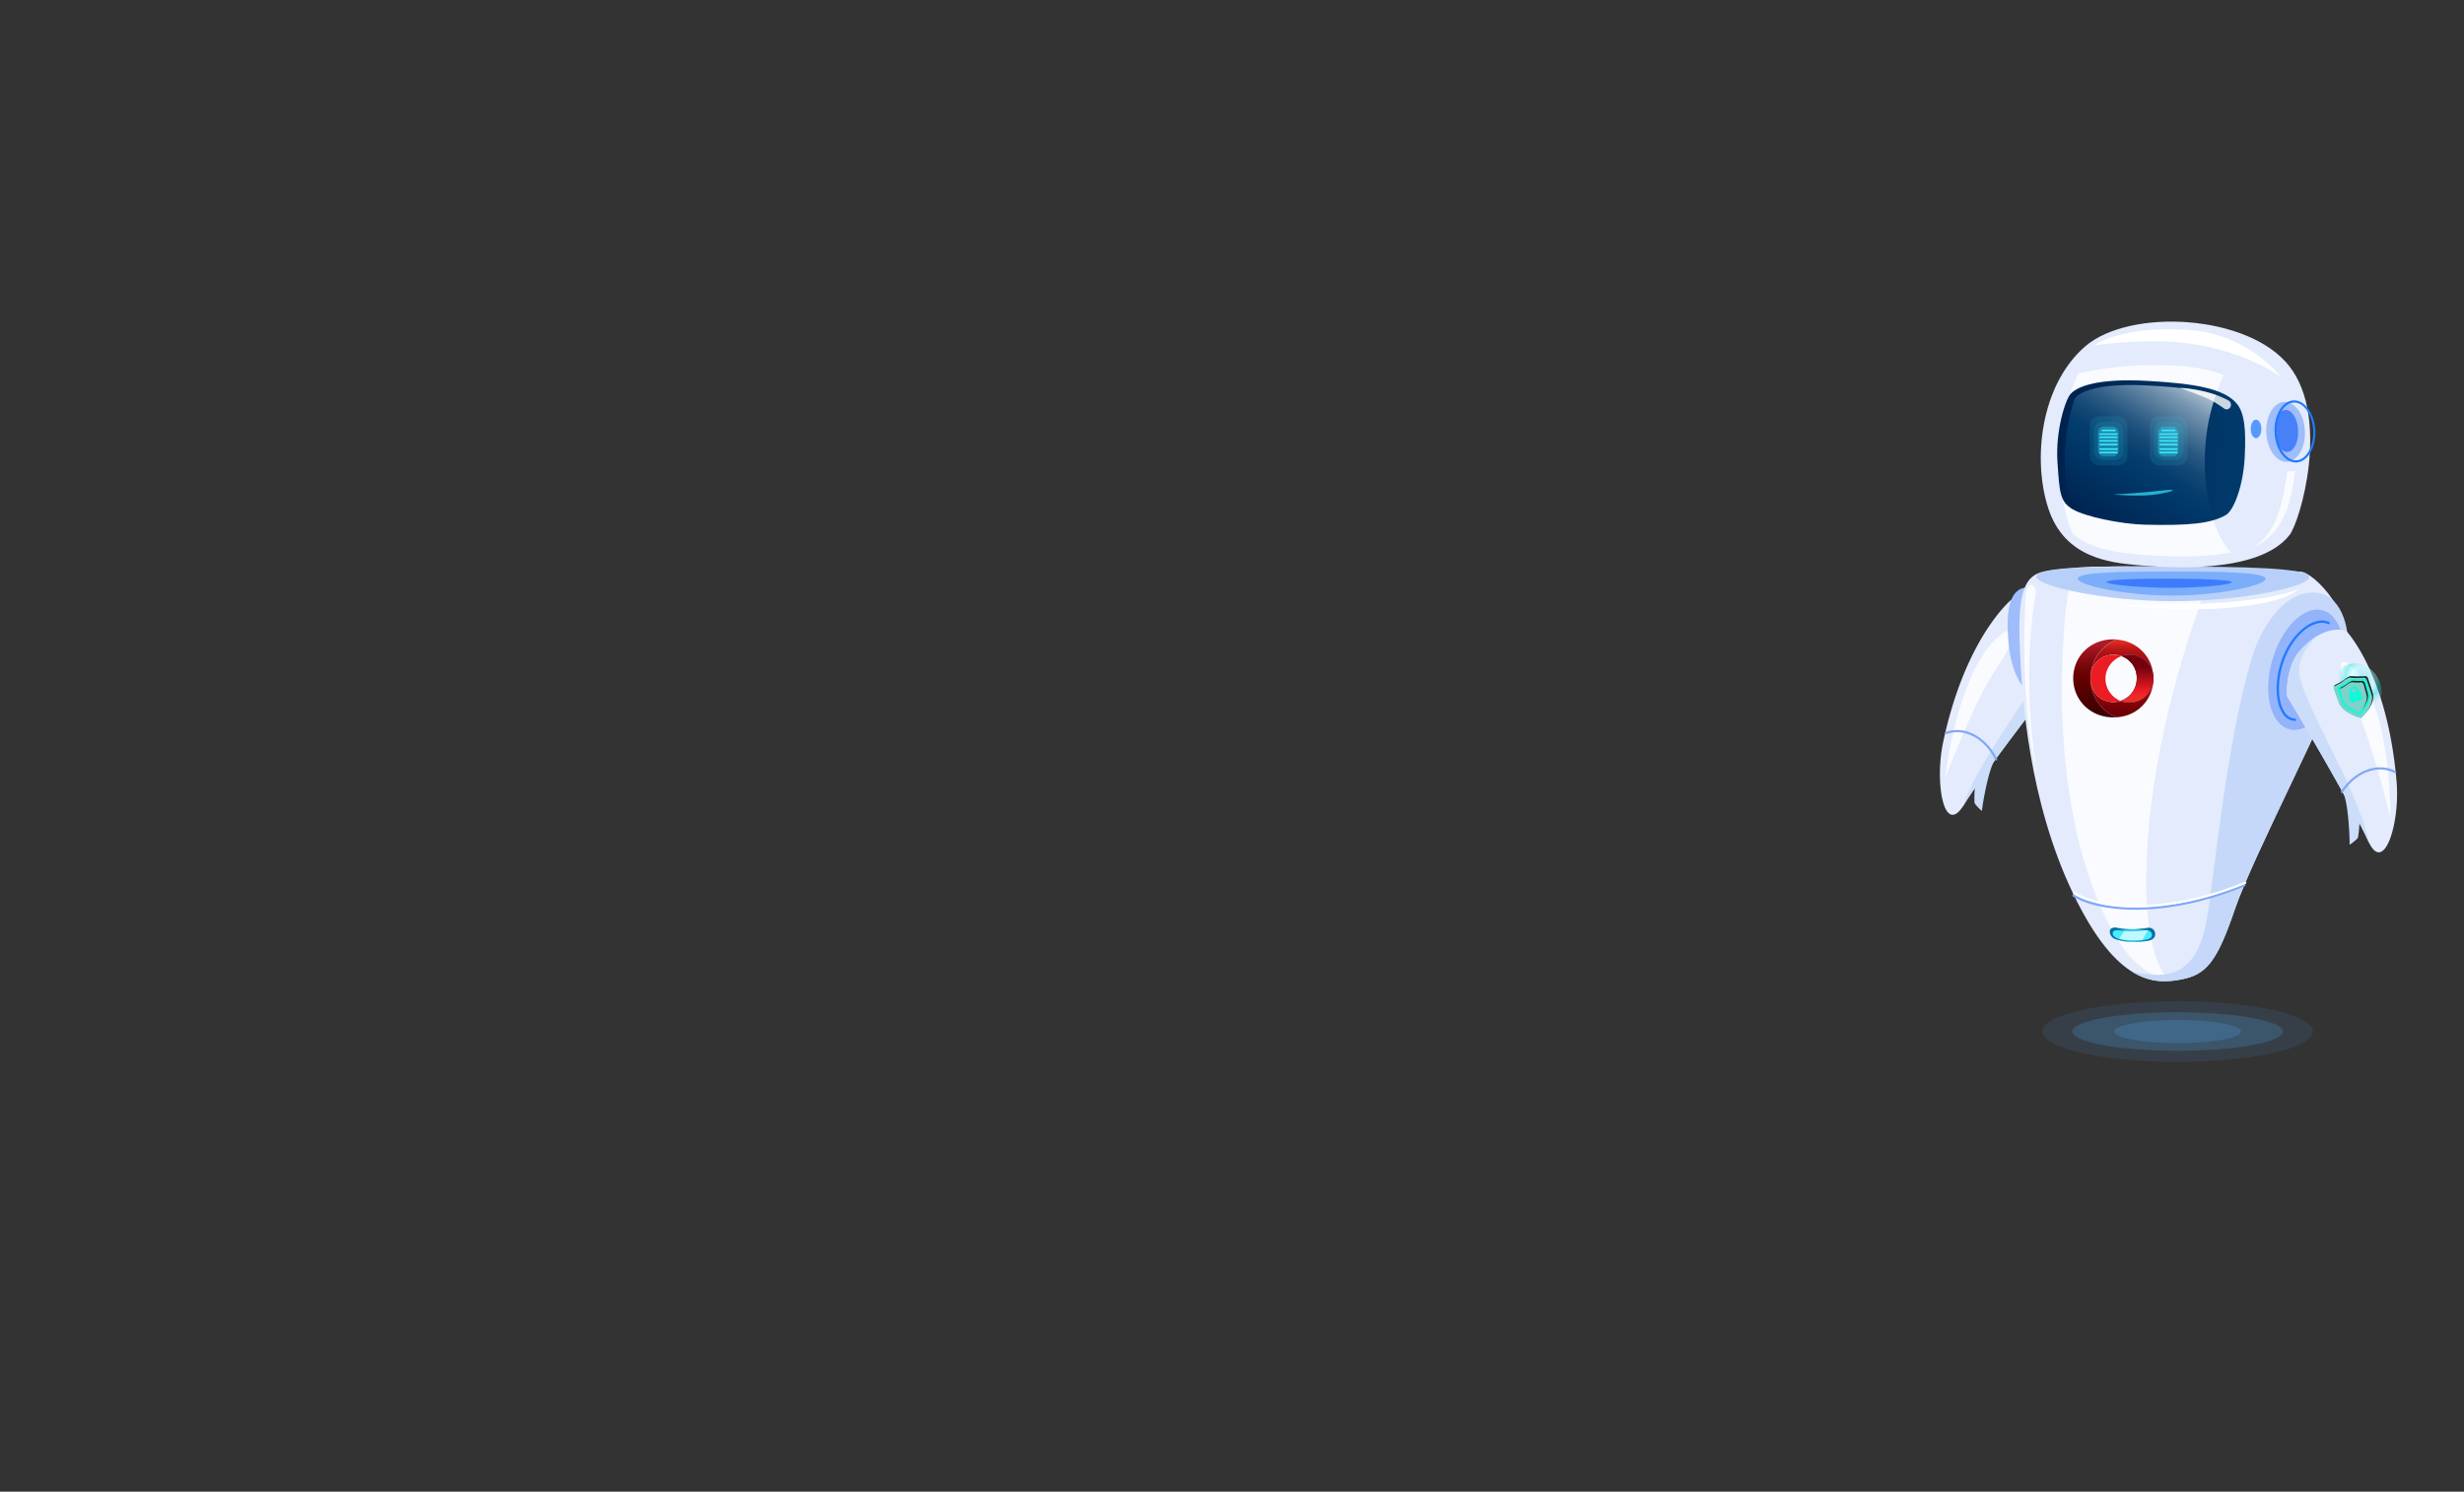 <svg xmlns="http://www.w3.org/2000/svg" xmlns:xlink="http://www.w3.org/1999/xlink" width="1024" height="620" viewBox="0 0 1024 620">
  <rect x="0" y="0" width="1024" height="620" fill="#333333" stroke="none"/>
  <defs>
    <style>
      .cls-1 {
        isolation: isolate;
      }

      .cls-2 {
        fill: none;
      }

      .cls-3, .cls-4 {
        fill: #51b2fb;
      }

      .cls-3, .cls-32 {
        opacity: 0.1;
      }

      .cls-4 {
        opacity: 0.2;
      }

      .cls-5 {
        fill: #e3ebfc;
      }

      .cls-6 {
        fill: #ccddfa;
      }

      .cls-7 {
        fill: #fafbff;
      }

      .cls-8 {
        fill: #80a7f6;
      }

      .cls-9 {
        fill: #9fbcfb;
      }

      .cls-10 {
        fill: #b8d0f9;
      }

      .cls-11, .cls-29, .cls-31 {
        fill: #207bff;
      }

      .cls-11, .cls-37 {
        opacity: 0.4;
      }

      .cls-12 {
        fill: #004bff;
        opacity: 0.5;
        mix-blend-mode: multiply;
      }

      .cls-13 {
        fill: #c5d8fa;
      }

      .cls-14 {
        fill: url(#_ÂÁ_Ï_ÌÌ_È_ËÂÌÚ_30);
      }

      .cls-15 {
        fill: #4aebff;
      }

      .cls-16, .cls-30 {
        fill: #fff;
      }

      .cls-17 {
        fill: #bef9ff;
      }

      .cls-18 {
        fill: url(#linear-gradient);
      }

      .cls-19 {
        fill: #ec1c24;
      }

      .cls-20 {
        fill: url(#linear-gradient-2);
      }

      .cls-21 {
        fill: url(#linear-gradient-3);
      }

      .cls-22 {
        fill: url(#linear-gradient-4);
      }

      .cls-23 {
        fill: url(#linear-gradient-5);
      }

      .cls-24 {
        fill: url(#linear-gradient-6);
      }

      .cls-25 {
        fill: url(#linear-gradient-7);
      }

      .cls-26 {
        fill: url(#_ÂÁ_Ï_ÌÌ_È_ËÂÌÚ_14);
      }

      .cls-27 {
        fill: url(#_ÂÁ_Ï_ÌÌ_È_ËÂÌÚ_18);
      }

      .cls-28 {
        fill: #4880f8;
      }

      .cls-30 {
        opacity: 0.8;
      }

      .cls-31 {
        opacity: 0.72;
      }

      .cls-32, .cls-33, .cls-34, .cls-35 {
        fill: #3ae6fb;
      }

      .cls-33 {
        opacity: 0.3;
      }

      .cls-35 {
        opacity: 0.7;
      }

      .cls-36 {
        fill: #93b4fb;
      }

      .cls-37 {
        mix-blend-mode: lighten;
        fill: url(#radial-gradient);
      }

      .cls-38 {
        fill: #00ffda;
      }

      .cls-39 {
        fill: #7fd1ca;
      }

      .cls-40 {
        fill: #1e1e1e;
      }
    </style>
    <radialGradient id="_ÂÁ_Ï_ÌÌ_È_ËÂÌÚ_30" data-name="¡ÂÁ˚ÏˇÌÌ˚È „‡‰ËÂÌÚ 30" cx="3682.18" cy="389.51" r="7.01" gradientTransform="matrix(-1, 0, 0, 1, 4568.39, 0)" gradientUnits="userSpaceOnUse">
      <stop offset="0" stop-color="#4aebff"/>
      <stop offset="1" stop-color="#00709e"/>
    </radialGradient>
    <linearGradient id="linear-gradient" x1="881.84" y1="267.16" x2="881.84" y2="305.79" gradientUnits="userSpaceOnUse">
      <stop offset="0.02" stop-color="#dd2a21"/>
      <stop offset="0.06" stop-color="#c8201b"/>
      <stop offset="0.1" stop-color="#b71717"/>
      <stop offset="0.15" stop-color="#ac1113"/>
      <stop offset="0.22" stop-color="#a50e12"/>
      <stop offset="0.43" stop-color="#a30d11"/>
      <stop offset="0.79" stop-color="#6b0006"/>
    </linearGradient>
    <linearGradient id="linear-gradient-2" x1="870.62" y1="268.88" x2="870.62" y2="296.6" gradientUnits="userSpaceOnUse">
      <stop offset="0" stop-color="#ad1a27"/>
      <stop offset="0.08" stop-color="#9e151f"/>
      <stop offset="0.28" stop-color="#7d090e"/>
      <stop offset="0.44" stop-color="#680304"/>
      <stop offset="0.56" stop-color="#610000"/>
      <stop offset="0.73" stop-color="#520000"/>
      <stop offset="1" stop-color="#3f0000"/>
    </linearGradient>
    <linearGradient id="linear-gradient-3" x1="58.2" y1="283.15" x2="75.85" y2="283.15" gradientTransform="matrix(-1, 0, 0, 1, 970.53, 0)" gradientUnits="userSpaceOnUse">
      <stop offset="0" stop-color="#be1349"/>
      <stop offset="0.24" stop-color="#be124e"/>
      <stop offset="0.25" stop-color="#be124e"/>
      <stop offset="1" stop-color="#7a0025"/>
    </linearGradient>
    <linearGradient id="linear-gradient-4" x1="51.96" y1="292.37" x2="75.94" y2="292.37" gradientTransform="matrix(-1, 0, 0, 1, 970.53, 0)" gradientUnits="userSpaceOnUse">
      <stop offset="0" stop-color="#282881"/>
      <stop offset="0.27" stop-color="#26257d"/>
      <stop offset="0.55" stop-color="#1f1b70"/>
      <stop offset="0.84" stop-color="#150c5b"/>
      <stop offset="1" stop-color="#0d004c"/>
    </linearGradient>
    <linearGradient id="linear-gradient-5" x1="57.63" y1="292.37" x2="75.86" y2="292.37" xlink:href="#linear-gradient-3"/>
    <linearGradient id="linear-gradient-6" x1="61.32" y1="283.08" x2="84.23" y2="283.08" xlink:href="#linear-gradient-4"/>
    <linearGradient id="linear-gradient-7" x1="888.11" y1="291.45" x2="888.11" y2="278.33" gradientUnits="userSpaceOnUse">
      <stop offset="0" stop-color="#ed2d24"/>
      <stop offset="0.12" stop-color="#ed2824"/>
      <stop offset="0.25" stop-color="#ec1c24"/>
      <stop offset="1" stop-color="#74020d"/>
    </linearGradient>
    <linearGradient id="_ÂÁ_Ï_ÌÌ_È_ËÂÌÚ_14" data-name="¡ÂÁ˚ÏˇÌÌ˚È „‡‰ËÂÌÚ 14" x1="3632.74" y1="360.12" x2="3710.7" y2="360.12" gradientTransform="matrix(-1, -0.05, -0.05, 1, 4578.95, 14.34)" gradientUnits="userSpaceOnUse">
      <stop offset="0" stop-color="#003a6b"/>
      <stop offset="1" stop-color="#00204c"/>
    </linearGradient>
    <linearGradient id="_ÂÁ_Ï_ÌÌ_È_ËÂÌÚ_18" data-name="¡ÂÁ˚ÏˇÌÌ˚È „‡‰ËÂÌÚ 18" x1="3657.23" y1="156.78" x2="3696.72" y2="223.32" gradientTransform="matrix(-1, 0, 0, 1, 4568.39, 0)" gradientUnits="userSpaceOnUse">
      <stop offset="0" stop-color="#cbd7e1"/>
      <stop offset="0.05" stop-color="#aec0d0"/>
      <stop offset="0.15" stop-color="#7998b2"/>
      <stop offset="0.26" stop-color="#4e7698"/>
      <stop offset="0.35" stop-color="#2c5c85"/>
      <stop offset="0.44" stop-color="#144976"/>
      <stop offset="0.53" stop-color="#053e6e"/>
      <stop offset="0.6" stop-color="#003a6b"/>
      <stop offset="1" stop-color="#00204c"/>
    </linearGradient>
    <radialGradient id="radial-gradient" cx="1915.65" cy="398.58" r="14.84" gradientTransform="matrix(-0.74, 0.02, 0.03, 0.82, 2387.53, -82.03)" gradientUnits="userSpaceOnUse">
      <stop offset="0" stop-color="#00ddde" stop-opacity="0.52"/>
      <stop offset="0.09" stop-color="#2de6e7" stop-opacity="0.65"/>
      <stop offset="0.2" stop-color="#63f1f1" stop-opacity="0.8"/>
      <stop offset="0.3" stop-color="#8af8f9" stop-opacity="0.91"/>
      <stop offset="0.38" stop-color="#a2fdfd" stop-opacity="0.98"/>
      <stop offset="0.43" stop-color="#abffff"/>
      <stop offset="0.46" stop-color="#9ffcfd"/>
      <stop offset="0.51" stop-color="#7ff6f6"/>
      <stop offset="0.58" stop-color="#4aebeb"/>
      <stop offset="0.66" stop-color="#03dcdd"/>
      <stop offset="0.66" stop-color="#00dbdc"/>
      <stop offset="0.69" stop-color="#08dcdd" stop-opacity="0.97"/>
      <stop offset="0.74" stop-color="#1fdfe0" stop-opacity="0.88"/>
      <stop offset="0.8" stop-color="#44e5e5" stop-opacity="0.73"/>
      <stop offset="0.87" stop-color="#78eced" stop-opacity="0.53"/>
      <stop offset="0.94" stop-color="#baf5f6" stop-opacity="0.27"/>
      <stop offset="1" stop-color="#fff" stop-opacity="0"/>
    </radialGradient>
  </defs>
  <title>robot</title>
  <g class="cls-1">
    <g id="Robot">
      <g id="fondo">
        <rect class="cls-2" width="1024" height="620"/>
      </g>
      <g id="sombra">
        <g>
          <ellipse class="cls-3" cx="904.98" cy="428.74" rx="56.18" ry="12.61"/>
          <ellipse class="cls-4" cx="904.98" cy="428.74" rx="43.77" ry="8.02"/>
          <path class="cls-4" d="M878.64,429.74c0,2.66,11.79,4.83,26.34,4.83s26.35-2.17,26.35-4.83-11.79-4.83-26.35-4.83S878.64,427.07,878.64,429.74Z" transform="translate(0 -1)"/>
        </g>
      </g>
      <g id="brazoIzquierdo">
        <g>
          <g>
            <path class="cls-5" d="M807.46,309.87c8.21-39,24.14-55.68,27.88-59.13a3.23,3.23,0,0,1,2-.87c2.78-.18,9.94.54,17,10.92,4.85,7.17,3.17,18.76,2.73,19.32-4.57,5.85-33.23,42.7-40.84,55.32C807.91,349.15,804,326.55,807.46,309.87Z" transform="translate(0 -1)"/>
            <path class="cls-6" d="M854.34,260.83a32.41,32.41,0,0,0-6.67-7.41c.75.92,1.51,1.92,2.27,3.05,6.13,9,3.19,15.18,1,19.37-7.7,15-29.6,42.84-35.23,60.4.16-.24.33-.5.49-.77,7.61-12.62,36.28-49.47,40.84-55.32C857.51,279.59,859.19,268,854.34,260.83Z" transform="translate(0 -1)"/>
            <path class="cls-7" d="M832,264.46c-18.36,13.22-23.72,60.25-23.72,60.25s12.15-32.37,21.38-45.88S838.27,260,832,264.46Z" transform="translate(0 -1)"/>
            <path class="cls-6" d="M820.77,327.87a50.68,50.68,0,0,0-.21,6.79c.08.61,3.08,3.62,3.11,3.3.23-2.83,2.78-17.59,5.5-21.34C830.14,315.3,820.87,325.14,820.77,327.87Z" transform="translate(0 -1)"/>
            <path class="cls-8" d="M829.5,317.09a.46.46,0,0,1-.36-.26c-3.45-7.48-11.76-13.77-20.34-10.7a.46.46,0,0,1-.58-.28.45.45,0,0,1,.27-.58c9.1-3.25,17.85,3.34,21.48,11.18a.45.45,0,0,1-.23.6A.41.41,0,0,1,829.5,317.09Z" transform="translate(0 -1)"/>
          </g>
          <path class="cls-9" d="M834.69,268.09c1.06,12.18,6.16,21.69,11.4,21.24s8.63-10.7,7.58-22.89-6.15-21.52-11.41-21.24C834.68,245.6,833.63,255.9,834.69,268.09Z" transform="translate(0 -1)"/>
        </g>
      </g>
      <g id="torso">
        <g>
          <path class="cls-5" d="M955.79,238.59c5.44-.35,24.63,18.89,18.85,37.57s-38.47,81-45.87,102.8-11.85,27.19-22.38,29.17-26.44,2.7-44.88-35.81S840.22,290.55,839.39,270s1.31-28.7,8.5-31.05C864.63,233.47,955.79,238.59,955.79,238.59Z" transform="translate(0 -1)"/>
          <path class="cls-7" d="M869,367.78c-14.3-40.52-12.58-84.07-11.25-104.7.88-13.72,2.5-21.81,5.66-26.16,15.23-.85,37.49-.48,56.35.12-10.09,26.6-25,71.4-27.47,117.55-1.66,30.79,2.6,45.83,8.48,53.53C891.12,406.2,879.59,397.93,869,367.78Z" transform="translate(0 -1)"/>
          <path class="cls-10" d="M846.28,240.65c0,4,28.22,10.19,56.68,10.24s56.7-6.06,56.7-10-28.22-4.36-56.68-4.41S846.29,236.66,846.28,240.65Z" transform="translate(0 -1)"/>
          <path class="cls-11" d="M863.49,241.47c0,2.76,19.44,7.05,39,7.08s39.06-4.19,39.06-7-19.43-3-39-3S863.5,238.71,863.49,241.47Z" transform="translate(0 -1)"/>
          <path class="cls-12" d="M875.42,242.9c0,1.06,13.41,2.4,26.47,2.42S927.45,244,927.46,243s-12.5-1.48-25.57-1.5S875.43,241.84,875.42,242.9Z" transform="translate(0 -1)"/>
          <path class="cls-13" d="M917.06,383.47c3-16.33,7.53-69.73,18.26-107.41,5.38-18.89,18-32.22,30.31-28,8.7,3,12.13,18,9,28.09-5.77,18.67-38.47,81-45.87,102.8s-11.85,27.19-22.38,29.17c-5.42,1-12.27,1.69-20.16-3.14C896.91,406.66,912.05,410.51,917.06,383.47Z" transform="translate(0 -1)"/>
          <path class="cls-14" d="M879.38,391.42a19.23,19.23,0,0,0,6.49,1.07,29.24,29.24,0,0,0,7.25-.53c1.36-.34,2.54-1.21,2.54-2.69h0a2.63,2.63,0,0,0-2.55-2.69s-5.58.62-6.94.61a50.42,50.42,0,0,1-7-.67c-1.4,0-2.71.41-2.29,2.42A3.49,3.49,0,0,0,879.38,391.42Z" transform="translate(0 -1)"/>
          <path class="cls-15" d="M880.27,391.13a20.13,20.13,0,0,0,5.61.76,31.69,31.69,0,0,0,6.27-.38c1.17-.25,2.2-.87,2.19-1.93h0a2.07,2.07,0,0,0-2.19-1.91s-4.83.44-6,.43a51.58,51.58,0,0,1-6.1-.47c-1.2,0-2.33.3-2,1.72C878.25,390,878.81,390.67,880.27,391.13Z" transform="translate(0 -1)"/>
          <path class="cls-8" d="M887.43,379.11c12.83,0,28.55-2.78,45.51-9.75a.46.46,0,0,0,.25-.59.44.44,0,0,0-.59-.25c-31.61,13-58.8,11.34-70.68,4.31a.46.46,0,0,0-.63.16.46.46,0,0,0,.16.62C867.11,377,876.15,379.11,887.43,379.11Z" transform="translate(0 -1)"/>
          <path class="cls-16" d="M887.77,378.09c12.82,0,28.54-2.78,45.5-9.75a.44.44,0,0,0,.25-.59.46.46,0,0,0-.59-.25c-31.6,13-58.79,11.34-70.68,4.31a.46.46,0,0,0-.46.79C867.44,375.94,876.48,378.09,887.77,378.09Z" transform="translate(0 -1)"/>
          <path class="cls-7" d="M841.78,249.12c-2.43,49.38,4.69,72.75,4.69,72.75s-6.8-37.31-.52-73.37C846.81,243.55,842.16,241.41,841.78,249.12Z" transform="translate(0 -1)"/>
          <path class="cls-16" d="M955.31,245.68s-5.61,3.38-26.16,5.29-47.58,1.54-47.58,1.54,24.92,3.3,47.68.85S955.31,245.68,955.31,245.68Z" transform="translate(0 -1)"/>
          <path class="cls-17" d="M882.86,387.94c1,.08,2.15.15,3.29.16s6-.43,6-.43a2.32,2.32,0,0,1,.46,0l-2.22,4c-1.21.11-2.71.16-4.51.14a20.67,20.67,0,0,1-5.22-.66Z" transform="translate(0 -1)"/>
          <g>
            <path class="cls-18" d="M868.75,283a17.44,17.44,0,0,1,10.88-16.16,17.73,17.73,0,0,1,1.94.25,16.05,16.05,0,0,1,13.35,15.3c0,.17,0,.34,0,.52v.18h0a10,10,0,0,0-13.21-9.39c1-.35.95-.35-.05,0a9.68,9.68,0,0,0-3.36-.59,9.53,9.53,0,0,0-9.5,9.86v.09c0,5.37,3.85,9.76,9.41,9.76a9.48,9.48,0,0,0,3.06-.49,10,10,0,0,0,13.64-9.08,15.9,15.9,0,0,1-13.26,15.63,19.08,19.08,0,0,1-2,.25A17.43,17.43,0,0,1,868.75,283Z" transform="translate(0 -1)"/>
            <path class="cls-19" d="M875,283.08a10,10,0,0,0,6.26,9.24,9.48,9.48,0,0,1-3.06.49c-5.56,0-9.41-4.39-9.41-9.76V283a9.53,9.53,0,0,1,9.5-9.86,9.68,9.68,0,0,1,3.36.59c1-.37,1-.37.05,0A10,10,0,0,0,875,283.08Z" transform="translate(0 -1)"/>
            <path class="cls-20" d="M878.23,266.74c.47,0,.94,0,1.4.06a17.44,17.44,0,0,0,0,32.32c-.44,0-.87.05-1.32.05-9.68,0-16.71-7.3-16.71-16.21v-.09C861.61,274,868.55,266.74,878.23,266.74Z" transform="translate(0 -1)"/>
            <path class="cls-21" d="M894.94,283.08c0,.05,0,.11,0,.16s0-.12,0-.18Z" transform="translate(0 -1)"/>
            <path class="cls-22" d="M881.57,292.23c1,.37,1,.38,0,0Z" transform="translate(0 -1)"/>
            <path class="cls-23" d="M881.57,292.23c1,.37,1,.38,0,0Z" transform="translate(0 -1)"/>
            <path class="cls-24" d="M885,293a9.85,9.85,0,0,1-3.69-.71l.28-.09c1,.38,1,.37,0,0A9.71,9.71,0,0,0,888,283v-.09a9.54,9.54,0,0,0-6.29-9.18l.05,0a10,10,0,0,1,13.21,9.39c0,.06,0,.12,0,.18A10,10,0,0,1,885,293Z" transform="translate(0 -1)"/>
            <path class="cls-25" d="M885,293a9.85,9.85,0,0,1-3.69-.71l.28-.09c1,.38,1,.37,0,0A9.71,9.71,0,0,0,888,283v-.09a9.54,9.54,0,0,0-6.29-9.18l.05,0a10,10,0,0,1,13.21,9.39c0,.06,0,.12,0,.18A10,10,0,0,1,885,293Z" transform="translate(0 -1)"/>
          </g>
        </g>
      </g>
      <g id="cabeza">
        <g>
          <g>
            <path class="cls-5" d="M951.47,223.41c-13,16.67-52.6,13.49-63.65,12.44s-29.76-3-36.5-23.31-3.37-51.37,15.16-67.49,68.14-13.5,85,8.24S956,217.62,951.47,223.41Z" transform="translate(0 -1)"/>
            <path class="cls-16" d="M948.05,157.72c-.74-.26-16-12.16-43.77-14.54-9.55-.82-24.42,0-34,1.32,1-1,14.66-8.92,43-6C920.16,139.24,936.15,143.56,948.05,157.72Z" transform="translate(0 -1)"/>
            <path class="cls-7" d="M897.64,152.8c8.93.14,17.87.77,26.28,4l.2.08c-8.73,18.49-9.45,42.59-4.34,59.82a36.34,36.34,0,0,0,7.44,14c-15.43,2.72-32.69,1.3-39.4.66-7.3-.7-18-1.78-26.3-8.32a42.13,42.13,0,0,1-2.41-6.31c-5.18-17.45-4.38-42,4.68-60.54A143.62,143.62,0,0,1,897.64,152.8Z" transform="translate(0 -1)"/>
            <path class="cls-26" d="M929.92,169.22c-5.15-7-19.17-8.83-36.74-9.87-22.67-1.36-30.34,2.75-32.66,5.37s-6.33,15.64-5.47,28.29,1,16.46,6.21,19.6,20.24,6.23,30,6.47c18.41.45,27.69-.45,33.84-4.06,3.15-1.85,7.15-11.81,7.77-24.08S932.58,172.84,929.92,169.22Z" transform="translate(0 -1)"/>
            <path class="cls-27" d="M893.81,161.3c10.92.63,20.4,1.57,27.07,3.93-5.83,16.2-5.87,35.42-1.54,49.63,0,.17.11.32.16.48-5.83,1.69-14.18,2.09-27.56,1.78-9.33-.23-23.75-3.11-28.75-6.05a8.89,8.89,0,0,1-3.91-4.07,84.7,84.7,0,0,1,2.88-40.27,2.94,2.94,0,0,1,.33-.41C864.71,163.87,872.06,160,893.81,161.3Z" transform="translate(0 -1)"/>
            <path class="cls-9" d="M941.84,180.85c.3,6.87,4.14,12.28,8.57,12.09s7.78-5.93,7.47-12.81-4.14-12.28-8.57-12.08S941.53,174,941.84,180.85Z" transform="translate(0 -1)"/>
            <path class="cls-28" d="M945.34,180.33c.22,4.83,2.57,8.64,5.26,8.52s4.68-4.13,4.47-8.95-2.57-8.64-5.25-8.52S945.13,175.51,945.34,180.33Z" transform="translate(0 -1)"/>
            <path class="cls-29" d="M954.07,193.22h.25c4.68-.21,8.22-6.17,7.9-13.28s-4.39-12.73-9.05-12.52c-2.3.1-4.39,1.57-5.88,4.12a16.92,16.92,0,0,0-2,9.15l.46,0-.46,0C945.58,187.68,949.5,193.22,954.07,193.22Zm-.64-24.9c4.08,0,7.6,5.16,7.89,11.66s-2.87,12.14-7,12.33-7.81-5-8.1-11.66a15.89,15.89,0,0,1,1.9-8.65c1.33-2.28,3.15-3.59,5.13-3.67Z" transform="translate(0 -1)"/>
            <path class="cls-7" d="M953.77,196.78l-3.25.11s-1.38,13.51-5.28,21.44-9.42,10.48-9.42,10.48,8.33-2.7,13.32-13C952.73,208.42,953.77,196.78,953.77,196.78Z" transform="translate(0 -1)"/>
            <path class="cls-30" d="M926.86,170.25v0a1.72,1.72,0,0,1-2.48.59c-1.58-1.09-4-2.7-5.38-3.45-2.18-1.19-13-5.19-13-5.19s10.85.22,20.06,5.23A2,2,0,0,1,926.86,170.25Z" transform="translate(0 -1)"/>
          </g>
          <ellipse class="cls-31" cx="937.58" cy="178.27" rx="2.21" ry="3.86"/>
        </g>
      </g>
      <g id="ojos">
        <g>
          <rect class="cls-32" x="893.42" y="174.02" width="15.64" height="20.43" rx="3.93" transform="translate(1802.48 367.48) rotate(180)"/>
          <rect class="cls-32" x="895.06" y="176.22" width="12.36" height="16.03" rx="3.93" transform="translate(1802.48 367.48) rotate(180)"/>
          <rect class="cls-33" x="896.77" y="178.28" width="8.57" height="12.48" rx="2.44" transform="translate(1802.11 368.04) rotate(180)"/>
          <path class="cls-34" d="M897.68,183.09h7a.34.34,0,0,0,0-.68h-7a.34.34,0,1,0,0,.68Z" transform="translate(0 -1)"/>
          <path class="cls-34" d="M897.68,184.58h7a.34.34,0,0,0,0-.68h-7a.34.34,0,1,0,0,.68Z" transform="translate(0 -1)"/>
          <path class="cls-34" d="M897.68,186.12h7a.34.34,0,0,0,0-.68h-7a.34.34,0,1,0,0,.68Z" transform="translate(0 -1)"/>
          <path class="cls-34" d="M898.58,180.24h5.24a.34.34,0,0,0,0-.68h-5.24a.34.34,0,0,0,0,.68Z" transform="translate(0 -1)"/>
          <path class="cls-34" d="M897.68,181.78h7a.34.34,0,0,0,0-.68h-7a.34.34,0,1,0,0,.68Z" transform="translate(0 -1)"/>
          <path class="cls-34" d="M897.68,188h7a.35.35,0,0,0,0-.69h-7a.35.35,0,0,0,0,.69Z" transform="translate(0 -1)"/>
          <path class="cls-34" d="M897.68,189.44h7a.34.34,0,0,0,0-.68h-7a.34.34,0,1,0,0,.68Z" transform="translate(0 -1)"/>
        </g>
        <g>
          <rect class="cls-32" x="868.51" y="174.02" width="15.64" height="20.43" rx="3.93" transform="translate(1752.65 367.48) rotate(180)"/>
          <rect class="cls-32" x="870.15" y="176.22" width="12.36" height="16.03" rx="3.93" transform="translate(1752.65 367.48) rotate(180)"/>
          <rect class="cls-33" x="871.85" y="178.28" width="8.57" height="12.48" rx="2.44" transform="translate(1752.27 368.04) rotate(180)"/>
          <path class="cls-34" d="M872.76,183.09h7a.34.34,0,1,0,0-.68h-7a.34.34,0,0,0,0,.68Z" transform="translate(0 -1)"/>
          <path class="cls-34" d="M872.76,184.58h7a.34.34,0,1,0,0-.68h-7a.34.34,0,0,0,0,.68Z" transform="translate(0 -1)"/>
          <path class="cls-34" d="M872.76,186.12h7a.34.34,0,1,0,0-.68h-7a.34.34,0,0,0,0,.68Z" transform="translate(0 -1)"/>
          <path class="cls-34" d="M873.66,180.24h5.25a.34.34,0,1,0,0-.68h-5.25a.34.34,0,1,0,0,.68Z" transform="translate(0 -1)"/>
          <path class="cls-34" d="M872.76,181.78h7a.34.34,0,1,0,0-.68h-7a.34.34,0,0,0,0,.68Z" transform="translate(0 -1)"/>
          <path class="cls-34" d="M872.76,188h7a.35.35,0,1,0,0-.69h-7a.35.35,0,0,0,0,.69Z" transform="translate(0 -1)"/>
          <path class="cls-34" d="M872.76,189.44h7a.34.34,0,1,0,0-.68h-7a.34.34,0,0,0,0,.68Z" transform="translate(0 -1)"/>
        </g>
      </g>
      <g id="boca">
        <path class="cls-35" d="M898,204.93c-7.05.9-19.71,1.6-19.71,1.6s11.2,1.13,18.5-.12S905.57,204,898,204.93Z" transform="translate(0 -1)"/>
      </g>
      <g id="brazoDerecho">
        <g>
          <path class="cls-36" d="M944.31,275.36c-3.91,13.62-.82,26.47,6.92,28.69s17.17-7,21.08-20.65.82-26.47-6.92-28.69S948.22,261.73,944.31,275.36Z" transform="translate(0 -1)"/>
          <path class="cls-29" d="M953.7,300.68a.49.49,0,0,0,0-1,5.64,5.64,0,0,1-4.54-3.18c-3.22-5.52-2.6-15.94,1.43-24.25,4.82-9.92,12.53-13.88,16.91-11.86a.48.48,0,0,0,.65-.24.48.48,0,0,0-.24-.65c-5.5-2.54-13.67,3-18.2,12.32-4.17,8.57-4.77,19.4-1.4,25.18a6.62,6.62,0,0,0,5.33,3.66Z" transform="translate(0 -1)"/>
          <g>
            <path class="cls-5" d="M996,326.18c-3.25-39.75-17-58.26-20.23-62.16a3.29,3.29,0,0,0-1.88-1.11c-2.73-.53-9.92-.71-18.2,8.71-5.71,6.5-5.49,18.21-5.13,18.82,3.79,6.38,27.61,46.53,33.58,60C990.67,365.1,997.43,343.17,996,326.18Z" transform="translate(0 -1)"/>
            <path class="cls-6" d="M955.69,271.65a32.19,32.19,0,0,1,7.55-6.51,36.84,36.84,0,0,0-2.65,2.74c-7.21,8.2-5.06,14.65-3.45,19.08,5.76,15.86,24,46.22,27.38,64.35-.13-.27-.26-.54-.39-.83-6-13.47-29.78-53.63-33.58-60C950.19,289.87,950,278.16,955.69,271.65Z" transform="translate(0 -1)"/>
            <path class="cls-7" d="M977.39,278.05c16.56,15.42,16,62.75,16,62.75s-8-33.64-15.46-48.19S971.74,272.79,977.39,278.05Z" transform="translate(0 -1)"/>
            <path class="cls-6" d="M980.58,342.37a52,52,0,0,1-.64,6.76c-.16.6-3.51,3.21-3.5,2.89.13-2.84-.55-17.8-2.79-21.86C972.86,328.73,980.82,339.65,980.58,342.37Z" transform="translate(0 -1)"/>
            <path class="cls-8" d="M973.27,330.58a.45.45,0,0,0,.39-.21c4.36-7,13.39-12.19,21.53-8.07a.45.45,0,0,0,.41-.81c-8.62-4.36-18.13,1.07-22.71,8.4a.47.47,0,0,0,.14.63A.53.53,0,0,0,973.27,330.58Z" transform="translate(0 -1)"/>
          </g>
          <g>
            <path class="cls-37" d="M967.78,289.31c.2,6.74,5.29,12.05,11.36,11.86s10.82-5.79,10.61-12.53-5.29-12.05-11.36-11.86S967.57,282.57,967.78,289.31Z" transform="translate(0 -1)"/>
            <g>
              <path class="cls-38" d="M986.29,290c.14,2.26-1.13,4.63-2.43,6.44a22.63,22.63,0,0,1-2.64,3s-7-1.79-8.94-5.81c-.4-.85-2.24-6.12-2.24-6.12s-.55-1.27.49-1.86a31.42,31.42,0,0,0,3.55-2,10,10,0,0,1,2.37-1.52c.67-.24,1-.1,2.2,0a39.42,39.42,0,0,0,4.18-.11c1.23,0,1.38,1.38,1.38,1.38S986.22,289.07,986.29,290Z" transform="translate(0 -1)"/>
              <path class="cls-39" d="M982.83,282.06a39.52,39.52,0,0,1-4.18.1c-1.23-.09-1.53-.22-2.2,0a9.91,9.91,0,0,0-2.37,1.52,32.18,32.18,0,0,1-3.56,2c-1,.58-.47,1.86-.47,1.86s1.83,5.27,2.23,6.11c1.93,4,8.94,5.82,8.94,5.82h0s5.36-4.95,5.06-9.48a69,69,0,0,0-2.07-6.58S984.06,282,982.83,282.06Zm.37,1.45a43.66,43.66,0,0,1,1.69,6.38c.13,1.95-1.13,4.37-2.18,5.84a24.12,24.12,0,0,1-1.89,2.27,23.39,23.39,0,0,1-2.71-1.07c-1.63-.78-3.74-2.06-4.57-3.81-.27-.57-1.49-4-2.19-6a.41.41,0,0,1,0-.08.79.79,0,0,1-.05-.25c.27-.16.57-.31.88-.47a20.75,20.75,0,0,0,2.74-1.59c1.06-.76,1.74-1.89,4-1.47a11.87,11.87,0,0,0,3.22,0l1,0Z" transform="translate(0 -1)"/>
              <path class="cls-40" d="M984.21,283.45s-.15-1.42-1.38-1.39a39.59,39.59,0,0,1-4.18.1c-1.23-.09-1.53-.23-2.2,0a9.72,9.72,0,0,0-2.37,1.52,33.05,33.05,0,0,1-3.55,2,1.17,1.17,0,0,0-.57.67l.09-.06a32.18,32.18,0,0,0,3.56-2,9.72,9.72,0,0,1,2.37-1.52c.67-.25,1-.11,2.2,0a39.33,39.33,0,0,0,4.17-.1c1.24,0,1.38,1.38,1.38,1.38s2,5.63,2.09,6.58c.15,2.35-1.22,4.82-2.58,6.65,1.48-1.86,3.22-4.63,3-7.26C986.22,289.07,984.21,283.45,984.21,283.45Z" transform="translate(0 -1)"/>
              <path class="cls-39" d="M979.3,290.14a.44.44,0,0,1-.11.41l.09.33a.09.09,0,0,1-.07.11l-.26.07a.09.09,0,0,1-.11-.06l-.09-.33a.47.47,0,0,1-.3-.31.44.44,0,1,1,.85-.22Z" transform="translate(0 -1)"/>
              <path class="cls-39" d="M979.29,287.89l.17.64-1.94.51-.17-.64a1,1,0,0,1,.71-1.24A1,1,0,0,1,979.29,287.89Z" transform="translate(0 -1)"/>
              <path class="cls-39" d="M981.65,284a23.55,23.55,0,0,1-2.94,0,2.73,2.73,0,0,0-1.46.11h0a4.37,4.37,0,0,0-.71.38c-.32.2-.71.46-1.13.78a21,21,0,0,1-2.51,1.46c-.73.42-.32,1.38-.32,1.38s1.36,3.94,1.65,4.57c1.41,3,6.38,4.41,6.38,4.41h0s3.75-3.89,3.5-7.25c-.06-.71-1.28-4.85-1.28-4.85S982.51,284,981.65,284Zm0,7.22a.54.54,0,0,1-.38.67l-3.75,1a.53.53,0,0,1-.66-.4l-.67-2.51a.55.55,0,0,1,.39-.67l.14,0-.17-.64a1.79,1.79,0,1,1,3.46-.91l.17.64.14,0a.56.56,0,0,1,.67.4Z" transform="translate(0 -1)"/>
              <path class="cls-40" d="M982.81,285s-.29-1-1.16-1a21.9,21.9,0,0,1-2.94,0,2.81,2.81,0,0,0-1.46.12h0a4.37,4.37,0,0,0-.71.38c-.32.2-.71.46-1.14.78a21.54,21.54,0,0,1-2.5,1.46.83.83,0,0,0-.41.57,17.44,17.44,0,0,0,2.44-1.42c.43-.32.82-.58,1.14-.78a4.37,4.37,0,0,1,.71-.38h0a2.79,2.79,0,0,1,1.46-.12,21.9,21.9,0,0,0,2.94,0c.86,0,1.16,1,1.16,1s1.22,4.14,1.27,4.85c.17,2.09-1.22,4.38-2.3,5.82,1.08-1.32,3-4,2.78-6.43C984,289.15,982.81,285,982.81,285Z" transform="translate(0 -1)"/>
            </g>
          </g>
        </g>
      </g>
    </g>
  </g>
</svg>
